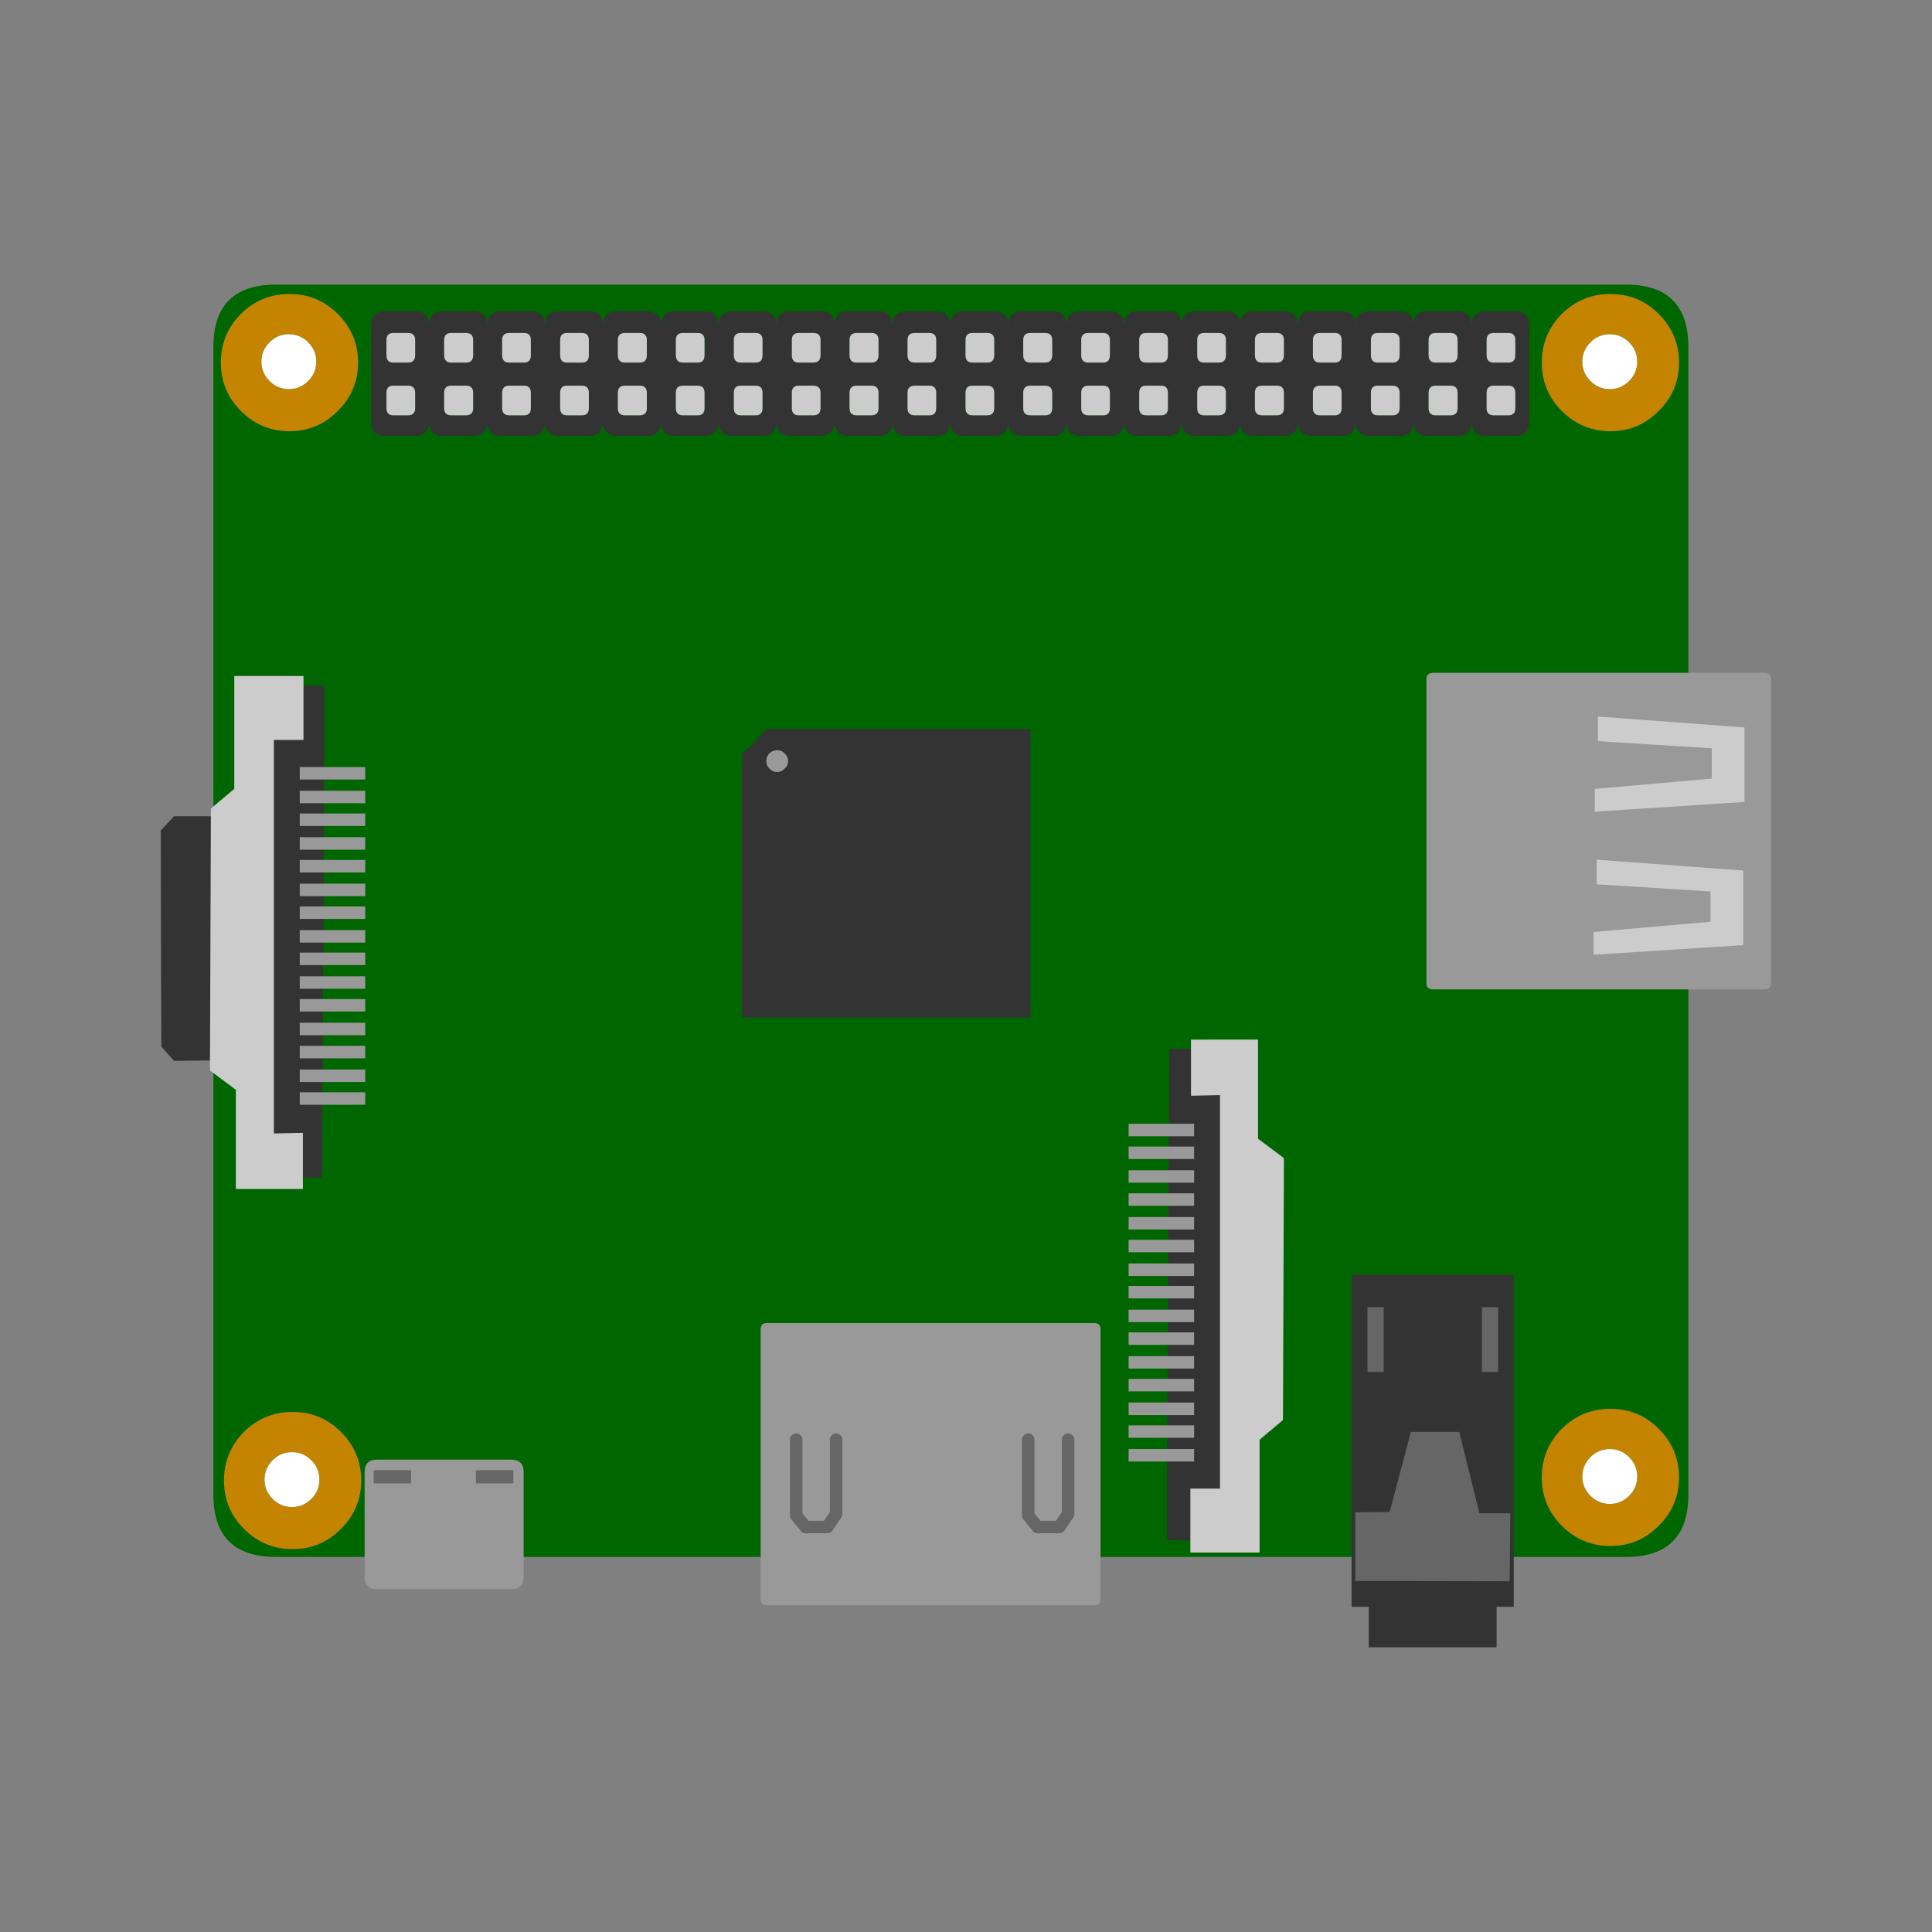 <svg:svg xmlns:dc="http://purl.org/dc/elements/1.1/" xmlns:ns2="http://web.resource.org/cc/" xmlns:rdf="http://www.w3.org/1999/02/22-rdf-syntax-ns#" xmlns:svg="http://www.w3.org/2000/svg" enable-background="new 0 0 269 230" height="309.78" id="Selected_Items" version="1.1" viewBox="-19.715 -37.64 309.78 309.78" width="309.78" x="0px" y="0px" xml:space="preserve">
<svg:rect x="-19.715" y="-37.64" width="309.78" height="309.78" fill="#808080" stroke="none"/>
<svg:path clip-rule="evenodd" d="M241,8c6.667,0,10,3.333,10,10v184c0,6.667-3.333,10-10,10H24.5  c-6.667,0-10-3.333-10-10V18c0-6.667,3.333-10,10-10H241z" fill="#006600" fill-rule="evenodd" />
<svg:g>
	<svg:path clip-rule="evenodd" d="M230.7,12.7c2.166-2.133,4.767-3.2,7.8-3.2s5.616,1.067,7.75,3.2   c2.167,2.167,3.25,4.767,3.25,7.8s-1.083,5.617-3.25,7.75c-2.134,2.167-4.717,3.25-7.75,3.25s-5.634-1.083-7.8-3.25   c-2.134-2.133-3.2-4.717-3.2-7.75S228.566,14.867,230.7,12.7z M242.8,20.35c0-1.2-0.434-2.233-1.3-3.1s-1.9-1.3-3.1-1.3   c-1.2,0-2.233,0.433-3.101,1.3c-0.866,0.867-1.3,1.9-1.3,3.1c0,1.2,0.434,2.233,1.3,3.1c0.867,0.867,1.9,1.3,3.101,1.3   c1.199,0,2.233-0.433,3.1-1.3S242.8,21.55,242.8,20.35z M227.5,199.25c0-3.033,1.066-5.634,3.2-7.8   c1.737-1.711,3.754-2.736,6.05-3.075c0.566-0.083,1.149-0.125,1.75-0.125c3.033,0,5.616,1.066,7.75,3.2   c2.167,2.166,3.25,4.767,3.25,7.8s-1.083,5.616-3.25,7.75c-2.134,2.167-4.717,3.25-7.75,3.25c-0.601,0-1.184-0.042-1.75-0.125   c-2.296-0.346-4.313-1.387-6.05-3.125C228.566,204.866,227.5,202.283,227.5,199.25z M241.5,196c-0.866-0.866-1.9-1.3-3.1-1.3   c-0.591,0-1.141,0.108-1.65,0.325c-0.526,0.209-1.01,0.534-1.45,0.975c-0.866,0.866-1.3,1.9-1.3,3.1c0,1.2,0.434,2.233,1.3,3.101   c0.44,0.44,0.924,0.766,1.45,0.975c0.51,0.217,1.06,0.325,1.65,0.325c1.199,0,2.233-0.434,3.1-1.3c0.866-0.867,1.3-1.9,1.3-3.101   C242.8,197.9,242.366,196.866,241.5,196z M37.7,20.5c0,3.033-1.083,5.617-3.25,7.75c-2.133,2.167-4.717,3.25-7.75,3.25   c-3.034,0-5.633-1.083-7.8-3.25c-2.133-2.133-3.2-4.717-3.2-7.75s1.066-5.633,3.2-7.8c2.167-2.133,4.767-3.2,7.8-3.2   c3.033,0,5.617,1.067,7.75,3.2C36.617,14.867,37.7,17.467,37.7,20.5z M31,20.35c0-1.2-0.433-2.233-1.3-3.1s-1.9-1.3-3.1-1.3   c-1.2,0-2.233,0.433-3.1,1.3s-1.3,1.9-1.3,3.1c0,1.2,0.433,2.233,1.3,3.1s1.9,1.3,3.1,1.3c1.2,0,2.233-0.433,3.1-1.3   S31,21.55,31,20.35z M19.4,191.95c2.167-2.134,4.767-3.2,7.8-3.2c3.033,0,5.617,1.066,7.75,3.2c2.167,2.166,3.25,4.767,3.25,7.8   s-1.083,5.616-3.25,7.75c-2.133,2.167-4.717,3.25-7.75,3.25c-3.034,0-5.633-1.083-7.8-3.25c-2.133-2.134-3.2-4.717-3.2-7.75   S17.267,194.116,19.4,191.95z M31.5,199.6c0-1.199-0.433-2.233-1.3-3.1s-1.9-1.3-3.1-1.3c-1.2,0-2.233,0.434-3.1,1.3   s-1.3,1.9-1.3,3.1c0,1.2,0.433,2.233,1.3,3.101c0.867,0.866,1.9,1.3,3.1,1.3c1.2,0,2.233-0.434,3.1-1.3   C31.067,201.833,31.5,200.8,31.5,199.6z" fill="#C48400" fill-rule="evenodd" />
	<svg:path clip-rule="evenodd" d="M242.8,20.35c0,1.2-0.434,2.233-1.3,3.1s-1.9,1.3-3.1,1.3   c-1.2,0-2.233-0.433-3.101-1.3c-0.866-0.867-1.3-1.9-1.3-3.1c0-1.2,0.434-2.233,1.3-3.1c0.867-0.867,1.9-1.3,3.101-1.3   c1.199,0,2.233,0.433,3.1,1.3S242.8,19.15,242.8,20.35z M241.5,196c0.866,0.866,1.3,1.9,1.3,3.1c0,1.2-0.434,2.233-1.3,3.101   c-0.866,0.866-1.9,1.3-3.1,1.3c-0.591,0-1.141-0.108-1.65-0.325c-0.526-0.209-1.01-0.534-1.45-0.975   c-0.866-0.867-1.3-1.9-1.3-3.101c0-1.199,0.434-2.233,1.3-3.1c0.44-0.44,0.924-0.766,1.45-0.975c0.51-0.217,1.06-0.325,1.65-0.325   C239.6,194.7,240.634,195.134,241.5,196z M31,20.35c0,1.2-0.433,2.233-1.3,3.1s-1.9,1.3-3.1,1.3c-1.2,0-2.233-0.433-3.1-1.3   s-1.3-1.9-1.3-3.1c0-1.2,0.433-2.233,1.3-3.1s1.9-1.3,3.1-1.3c1.2,0,2.233,0.433,3.1,1.3S31,19.15,31,20.35z M31.5,199.6   c0,1.2-0.433,2.233-1.3,3.101c-0.867,0.866-1.9,1.3-3.1,1.3c-1.2,0-2.233-0.434-3.1-1.3c-0.867-0.867-1.3-1.9-1.3-3.101   c0-1.199,0.433-2.233,1.3-3.1s1.9-1.3,3.1-1.3c1.2,0,2.233,0.434,3.1,1.3S31.5,198.4,31.5,199.6z" fill="#FFFFFF" fill-rule="evenodd" />
</svg:g>
<svg:g>
	<svg:path clip-rule="evenodd" d="M206.95,14.5c0.033-1.5,0.783-2.25,2.25-2.25h4.8   c1.467,0,2.217,0.75,2.25,2.25c0.033-1.5,0.783-2.25,2.25-2.25h4.75c1.5,0,2.25,0.767,2.25,2.3v15.4c0,1.533-0.75,2.3-2.25,2.3   h-4.75c-1.467,0-2.217-0.75-2.25-2.25c-0.033,1.5-0.783,2.25-2.25,2.25h-4.8c-1.467,0-2.217-0.75-2.25-2.25   c-0.033,1.5-0.783,2.25-2.25,2.25h-4.8c-1.467,0-2.217-0.75-2.25-2.25c-0.034,1.5-0.784,2.25-2.25,2.25h-4.75   c-1.467,0-2.217-0.75-2.25-2.25c-0.067,1.5-0.817,2.25-2.25,2.25h-4.801c-1.466,0-2.216-0.75-2.25-2.25   c-0.033,1.5-0.783,2.25-2.25,2.25h-4.8c-1.467,0-2.217-0.75-2.25-2.25c-0.033,1.5-0.783,2.25-2.25,2.25h-4.8   c-1.434,0-2.184-0.75-2.25-2.25c-0.033,1.5-0.783,2.25-2.25,2.25h-4.75c-1.467,0-2.217-0.75-2.25-2.25   c-0.033,1.5-0.783,2.25-2.25,2.25h-4.8c-1.467,0-2.217-0.75-2.25-2.25c-0.034,1.5-0.784,2.25-2.25,2.25h-4.8   c-1.467,0-2.217-0.75-2.25-2.25c-0.033,1.5-0.783,2.25-2.25,2.25h-4.75c-1.467,0-2.217-0.75-2.25-2.25   c-0.066,1.5-0.816,2.25-2.25,2.25h-4.8c-1.467,0-2.217-0.75-2.25-2.25c-0.033,1.5-0.783,2.25-2.25,2.25h-4.8   c-1.466,0-2.216-0.75-2.25-2.25c-0.033,1.5-0.783,2.25-2.25,2.25H97.8c-1.466,0-2.233-0.75-2.3-2.25   c-0.033,1.5-0.783,2.25-2.25,2.25H88.5c-1.467,0-2.217-0.75-2.25-2.25c-0.033,1.5-0.783,2.25-2.25,2.25h-4.8   c-1.467,0-2.217-0.75-2.25-2.25c-0.034,1.5-0.784,2.25-2.25,2.25h-4.8c-1.467,0-2.217-0.75-2.25-2.25   c-0.033,1.5-0.783,2.25-2.25,2.25h-4.75c-1.467,0-2.217-0.75-2.25-2.25c-0.033,1.5-0.783,2.25-2.25,2.25h-4.8   c-1.467,0-2.217-0.75-2.25-2.25c-0.033,1.5-0.783,2.25-2.25,2.25h-4.8c-1.5,0-2.25-0.767-2.25-2.3v-15.4c0-1.533,0.75-2.3,2.25-2.3   h4.8c1.467,0,2.217,0.75,2.25,2.25c0.033-1.5,0.783-2.25,2.25-2.25h4.8c1.467,0,2.217,0.75,2.25,2.25   c0.033-1.5,0.783-2.25,2.25-2.25h4.75c1.467,0,2.217,0.75,2.25,2.25c0.033-1.5,0.783-2.25,2.25-2.25h4.8   c1.466,0,2.216,0.75,2.25,2.25c0.033-1.5,0.783-2.25,2.25-2.25H84c1.467,0,2.217,0.75,2.25,2.25c0.033-1.5,0.783-2.25,2.25-2.25   h4.75c1.467,0,2.217,0.75,2.25,2.25c0.067-1.5,0.833-2.25,2.3-2.25h4.75c1.467,0,2.217,0.75,2.25,2.25   c0.034-1.5,0.784-2.25,2.25-2.25h4.8c1.467,0,2.217,0.75,2.25,2.25c0.033-1.5,0.783-2.25,2.25-2.25h4.8   c1.434,0,2.184,0.75,2.25,2.25c0.033-1.5,0.783-2.25,2.25-2.25h4.75c1.467,0,2.217,0.75,2.25,2.25c0.033-1.5,0.783-2.25,2.25-2.25   h4.8c1.466,0,2.216,0.75,2.25,2.25c0.033-1.5,0.783-2.25,2.25-2.25h4.8c1.467,0,2.217,0.75,2.25,2.25   c0.033-1.5,0.783-2.25,2.25-2.25h4.75c1.467,0,2.217,0.75,2.25,2.25c0.066-1.5,0.816-2.25,2.25-2.25h4.8   c1.467,0,2.217,0.75,2.25,2.25c0.033-1.5,0.783-2.25,2.25-2.25h4.8c1.467,0,2.217,0.75,2.25,2.25c0.034-1.5,0.784-2.25,2.25-2.25   h4.801c1.433,0,2.183,0.75,2.25,2.25c0.033-1.5,0.783-2.25,2.25-2.25h4.75c1.466,0,2.216,0.75,2.25,2.25   c0.033-1.5,0.783-2.25,2.25-2.25h4.8C206.167,12.25,206.917,13,206.95,14.5z M200.1,16.9v2.4c0,0.8,0.367,1.2,1.101,1.2h2.35   c0.767,0,1.15-0.4,1.15-1.2v-2.4c0-0.767-0.384-1.15-1.15-1.15h-2.35C200.467,15.75,200.1,16.133,200.1,16.9z M194.3,15.75h-2.35   c-0.767,0-1.15,0.383-1.15,1.15v2.4c0,0.8,0.384,1.2,1.15,1.2h2.35c0.733,0,1.101-0.4,1.101-1.2v-2.4   C195.4,16.133,195.033,15.75,194.3,15.75z M195.4,25.35c0-0.767-0.367-1.15-1.101-1.15h-2.35c-0.767,0-1.15,0.383-1.15,1.15v2.45   c0,0.767,0.384,1.15,1.15,1.15h2.35c0.733,0,1.101-0.383,1.101-1.15V25.35z M200.1,27.8c0,0.767,0.367,1.15,1.101,1.15h2.35   c0.767,0,1.15-0.383,1.15-1.15v-2.45c0-0.767-0.384-1.15-1.15-1.15h-2.35c-0.733,0-1.101,0.383-1.101,1.15V27.8z M210.5,20.5h2.35   c0.767,0,1.15-0.4,1.15-1.2v-2.4c0-0.767-0.384-1.15-1.15-1.15h-2.35c-0.767,0-1.15,0.383-1.15,1.15v2.4   C209.35,20.1,209.733,20.5,210.5,20.5z M209.35,27.8c0,0.767,0.384,1.15,1.15,1.15h2.35c0.767,0,1.15-0.383,1.15-1.15v-2.45   c0-0.767-0.384-1.15-1.15-1.15h-2.35c-0.767,0-1.15,0.383-1.15,1.15V27.8z M222.15,15.75H219.8c-0.767,0-1.149,0.383-1.149,1.15   v2.4c0,0.8,0.383,1.2,1.149,1.2h2.351c0.733,0,1.1-0.4,1.1-1.2v-2.4C223.25,16.133,222.884,15.75,222.15,15.75z M218.65,27.8   c0,0.767,0.383,1.15,1.149,1.15h2.351c0.733,0,1.1-0.383,1.1-1.15v-2.45c0-0.767-0.366-1.15-1.1-1.15H219.8   c-0.767,0-1.149,0.383-1.149,1.15V27.8z M120,15.75h-2.35c-0.767,0-1.15,0.383-1.15,1.15v2.4c0,0.8,0.383,1.2,1.15,1.2H120   c0.767,0,1.15-0.4,1.15-1.2v-2.4C121.15,16.133,120.767,15.75,120,15.75z M116.5,27.8c0,0.767,0.383,1.15,1.15,1.15H120   c0.767,0,1.15-0.383,1.15-1.15v-2.45c0-0.767-0.383-1.15-1.15-1.15h-2.35c-0.767,0-1.15,0.383-1.15,1.15V27.8z M129.3,15.75h-2.35   c-0.767,0-1.15,0.383-1.15,1.15v2.4c0,0.8,0.383,1.2,1.15,1.2h2.35c0.733,0,1.1-0.4,1.1-1.2v-2.4   C130.4,16.133,130.033,15.75,129.3,15.75z M125.8,27.8c0,0.767,0.383,1.15,1.15,1.15h2.35c0.733,0,1.1-0.383,1.1-1.15v-2.45   c0-0.767-0.367-1.15-1.1-1.15h-2.35c-0.767,0-1.15,0.383-1.15,1.15V27.8z M139.7,16.9c0-0.767-0.367-1.15-1.1-1.15h-2.4   c-0.733,0-1.1,0.383-1.1,1.15v2.4c0,0.8,0.367,1.2,1.1,1.2h2.4c0.733,0,1.1-0.4,1.1-1.2V16.9z M135.1,25.35v2.45   c0,0.767,0.367,1.15,1.1,1.15h2.4c0.733,0,1.1-0.383,1.1-1.15v-2.45c0-0.767-0.367-1.15-1.1-1.15h-2.4   C135.467,24.2,135.1,24.583,135.1,25.35z M149,16.9c0-0.767-0.384-1.15-1.15-1.15h-2.35c-0.767,0-1.15,0.383-1.15,1.15v2.4   c0,0.8,0.383,1.2,1.15,1.2h2.35c0.767,0,1.15-0.4,1.15-1.2V16.9z M144.35,27.8c0,0.767,0.383,1.15,1.15,1.15h2.35   c0.767,0,1.15-0.383,1.15-1.15v-2.45c0-0.767-0.384-1.15-1.15-1.15h-2.35c-0.767,0-1.15,0.383-1.15,1.15V27.8z M162.95,19.3   c0,0.8,0.366,1.2,1.1,1.2h2.4c0.733,0,1.1-0.4,1.1-1.2v-2.4c0-0.767-0.366-1.15-1.1-1.15h-2.4c-0.733,0-1.1,0.383-1.1,1.15V19.3z    M153.65,16.9v2.4c0,0.8,0.383,1.2,1.149,1.2h2.351c0.733,0,1.1-0.4,1.1-1.2v-2.4c0-0.767-0.366-1.15-1.1-1.15H154.8   C154.033,15.75,153.65,16.133,153.65,16.9z M153.65,25.35v2.45c0,0.767,0.383,1.15,1.149,1.15h2.351c0.733,0,1.1-0.383,1.1-1.15   v-2.45c0-0.767-0.366-1.15-1.1-1.15H154.8C154.033,24.2,153.65,24.583,153.65,25.35z M162.95,27.8c0,0.767,0.366,1.15,1.1,1.15h2.4   c0.733,0,1.1-0.383,1.1-1.15v-2.45c0-0.767-0.366-1.15-1.1-1.15h-2.4c-0.733,0-1.1,0.383-1.1,1.15V27.8z M172.25,19.3   c0,0.8,0.366,1.2,1.1,1.2h2.351c0.767,0,1.149-0.4,1.149-1.2v-2.4c0-0.767-0.383-1.15-1.149-1.15h-2.351   c-0.733,0-1.1,0.383-1.1,1.15V19.3z M172.25,27.8c0,0.767,0.366,1.15,1.1,1.15h2.351c0.767,0,1.149-0.383,1.149-1.15v-2.45   c0-0.767-0.383-1.15-1.149-1.15h-2.351c-0.733,0-1.1,0.383-1.1,1.15V27.8z M181.5,16.9v2.4c0,0.8,0.384,1.2,1.15,1.2H185   c0.767,0,1.15-0.4,1.15-1.2v-2.4c0-0.767-0.384-1.15-1.15-1.15h-2.35C181.884,15.75,181.5,16.133,181.5,16.9z M181.5,25.35v2.45   c0,0.767,0.384,1.15,1.15,1.15H185c0.767,0,1.15-0.383,1.15-1.15v-2.45c0-0.767-0.384-1.15-1.15-1.15h-2.35   C181.884,24.2,181.5,24.583,181.5,25.35z M51.5,19.3c0,0.8,0.383,1.2,1.15,1.2H55c0.767,0,1.15-0.4,1.15-1.2v-2.4   c0-0.767-0.383-1.15-1.15-1.15h-2.35c-0.767,0-1.15,0.383-1.15,1.15V19.3z M43.35,20.5h2.35c0.767,0,1.15-0.4,1.15-1.2v-2.4   c0-0.767-0.383-1.15-1.15-1.15h-2.35c-0.733,0-1.1,0.383-1.1,1.15v2.4C42.25,20.1,42.617,20.5,43.35,20.5z M42.25,25.35v2.45   c0,0.767,0.367,1.15,1.1,1.15h2.35c0.767,0,1.15-0.383,1.15-1.15v-2.45c0-0.767-0.383-1.15-1.15-1.15h-2.35   C42.617,24.2,42.25,24.583,42.25,25.35z M51.5,27.8c0,0.767,0.383,1.15,1.15,1.15H55c0.767,0,1.15-0.383,1.15-1.15v-2.45   c0-0.767-0.383-1.15-1.15-1.15h-2.35c-0.767,0-1.15,0.383-1.15,1.15V27.8z M60.8,16.9v2.4c0,0.8,0.383,1.2,1.15,1.2h2.35   c0.733,0,1.1-0.4,1.1-1.2v-2.4c0-0.767-0.367-1.15-1.1-1.15h-2.35C61.183,15.75,60.8,16.133,60.8,16.9z M60.8,27.8   c0,0.767,0.383,1.15,1.15,1.15h2.35c0.733,0,1.1-0.383,1.1-1.15v-2.45c0-0.767-0.367-1.15-1.1-1.15h-2.35   c-0.767,0-1.15,0.383-1.15,1.15V27.8z M70.1,19.3c0,0.8,0.367,1.2,1.1,1.2h2.4c0.733,0,1.1-0.4,1.1-1.2v-2.4   c0-0.767-0.367-1.15-1.1-1.15h-2.4c-0.733,0-1.1,0.383-1.1,1.15V19.3z M70.1,27.8c0,0.767,0.367,1.15,1.1,1.15h2.4   c0.733,0,1.1-0.383,1.1-1.15v-2.45c0-0.767-0.367-1.15-1.1-1.15h-2.4c-0.733,0-1.1,0.383-1.1,1.15V27.8z M80.5,20.5h2.35   c0.767,0,1.15-0.4,1.15-1.2v-2.4c0-0.767-0.383-1.15-1.15-1.15H80.5c-0.767,0-1.15,0.383-1.15,1.15v2.4   C79.35,20.1,79.733,20.5,80.5,20.5z M79.35,27.8c0,0.767,0.383,1.15,1.15,1.15h2.35c0.767,0,1.15-0.383,1.15-1.15v-2.45   c0-0.767-0.383-1.15-1.15-1.15H80.5c-0.767,0-1.15,0.383-1.15,1.15V27.8z M88.65,16.9v2.4c0,0.8,0.383,1.2,1.15,1.2h2.35   c0.733,0,1.1-0.4,1.1-1.2v-2.4c0-0.767-0.367-1.15-1.1-1.15H89.8C89.033,15.75,88.65,16.133,88.65,16.9z M88.65,25.35v2.45   c0,0.767,0.383,1.15,1.15,1.15h2.35c0.733,0,1.1-0.383,1.1-1.15v-2.45c0-0.767-0.367-1.15-1.1-1.15H89.8   C89.033,24.2,88.65,24.583,88.65,25.35z M102.55,16.9c0-0.767-0.367-1.15-1.1-1.15h-2.4c-0.733,0-1.1,0.383-1.1,1.15v2.4   c0,0.8,0.367,1.2,1.1,1.2h2.4c0.733,0,1.1-0.4,1.1-1.2V16.9z M102.55,25.35c0-0.767-0.367-1.15-1.1-1.15h-2.4   c-0.733,0-1.1,0.383-1.1,1.15v2.45c0,0.767,0.367,1.15,1.1,1.15h2.4c0.733,0,1.1-0.383,1.1-1.15V25.35z M111.85,19.3v-2.4   c0-0.767-0.383-1.15-1.15-1.15h-2.35c-0.733,0-1.1,0.383-1.1,1.15v2.4c0,0.8,0.367,1.2,1.1,1.2h2.35   C111.467,20.5,111.85,20.1,111.85,19.3z M107.25,27.8c0,0.767,0.367,1.15,1.1,1.15h2.35c0.767,0,1.15-0.383,1.15-1.15v-2.45   c0-0.767-0.383-1.15-1.15-1.15h-2.35c-0.733,0-1.1,0.383-1.1,1.15V27.8z M99.25,83.2c1.033-0.833,2.117-1.9,3.25-3.2   c0.233-0.267,0.45-0.517,0.65-0.75h42.35v46.25H99.25V83.2z" fill="#333333" fill-rule="evenodd" />
	<svg:path clip-rule="evenodd" d="M107.25,27.8v-2.45c0-0.767,0.367-1.15,1.1-1.15h2.35   c0.767,0,1.15,0.383,1.15,1.15v2.45c0,0.767-0.383,1.15-1.15,1.15h-2.35C107.617,28.95,107.25,28.567,107.25,27.8z M111.85,19.3   c0,0.8-0.383,1.2-1.15,1.2h-2.35c-0.733,0-1.1-0.4-1.1-1.2v-2.4c0-0.767,0.367-1.15,1.1-1.15h2.35c0.767,0,1.15,0.383,1.15,1.15   V19.3z M102.55,25.35v2.45c0,0.767-0.367,1.15-1.1,1.15h-2.4c-0.733,0-1.1-0.383-1.1-1.15v-2.45c0-0.767,0.367-1.15,1.1-1.15h2.4   C102.183,24.2,102.55,24.583,102.55,25.35z M102.55,16.9v2.4c0,0.8-0.367,1.2-1.1,1.2h-2.4c-0.733,0-1.1-0.4-1.1-1.2v-2.4   c0-0.767,0.367-1.15,1.1-1.15h2.4C102.183,15.75,102.55,16.133,102.55,16.9z M88.65,25.35c0-0.767,0.383-1.15,1.15-1.15h2.35   c0.733,0,1.1,0.383,1.1,1.15v2.45c0,0.767-0.367,1.15-1.1,1.15H89.8c-0.767,0-1.15-0.383-1.15-1.15V25.35z M88.65,16.9   c0-0.767,0.383-1.15,1.15-1.15h2.35c0.733,0,1.1,0.383,1.1,1.15v2.4c0,0.8-0.367,1.2-1.1,1.2H89.8c-0.767,0-1.15-0.4-1.15-1.2V16.9   z M79.35,27.8v-2.45c0-0.767,0.383-1.15,1.15-1.15h2.35c0.767,0,1.15,0.383,1.15,1.15v2.45c0,0.767-0.383,1.15-1.15,1.15H80.5   C79.733,28.95,79.35,28.567,79.35,27.8z M80.5,20.5c-0.767,0-1.15-0.4-1.15-1.2v-2.4c0-0.767,0.383-1.15,1.15-1.15h2.35   c0.767,0,1.15,0.383,1.15,1.15v2.4c0,0.8-0.383,1.2-1.15,1.2H80.5z M70.1,27.8v-2.45c0-0.767,0.367-1.15,1.1-1.15h2.4   c0.733,0,1.1,0.383,1.1,1.15v2.45c0,0.767-0.367,1.15-1.1,1.15h-2.4C70.467,28.95,70.1,28.567,70.1,27.8z M70.1,19.3v-2.4   c0-0.767,0.367-1.15,1.1-1.15h2.4c0.733,0,1.1,0.383,1.1,1.15v2.4c0,0.8-0.367,1.2-1.1,1.2h-2.4C70.467,20.5,70.1,20.1,70.1,19.3z    M60.8,27.8v-2.45c0-0.767,0.383-1.15,1.15-1.15h2.35c0.733,0,1.1,0.383,1.1,1.15v2.45c0,0.767-0.367,1.15-1.1,1.15h-2.35   C61.183,28.95,60.8,28.567,60.8,27.8z M60.8,16.9c0-0.767,0.383-1.15,1.15-1.15h2.35c0.733,0,1.1,0.383,1.1,1.15v2.4   c0,0.8-0.367,1.2-1.1,1.2h-2.35c-0.767,0-1.15-0.4-1.15-1.2V16.9z M51.5,27.8v-2.45c0-0.767,0.383-1.15,1.15-1.15H55   c0.767,0,1.15,0.383,1.15,1.15v2.45c0,0.767-0.383,1.15-1.15,1.15h-2.35C51.883,28.95,51.5,28.567,51.5,27.8z M42.25,25.35   c0-0.767,0.367-1.15,1.1-1.15h2.35c0.767,0,1.15,0.383,1.15,1.15v2.45c0,0.767-0.383,1.15-1.15,1.15h-2.35   c-0.733,0-1.1-0.383-1.1-1.15V25.35z M43.35,20.5c-0.733,0-1.1-0.4-1.1-1.2v-2.4c0-0.767,0.367-1.15,1.1-1.15h2.35   c0.767,0,1.15,0.383,1.15,1.15v2.4c0,0.8-0.383,1.2-1.15,1.2H43.35z M51.5,19.3v-2.4c0-0.767,0.383-1.15,1.15-1.15H55   c0.767,0,1.15,0.383,1.15,1.15v2.4c0,0.8-0.383,1.2-1.15,1.2h-2.35C51.883,20.5,51.5,20.1,51.5,19.3z M181.5,25.35   c0-0.767,0.384-1.15,1.15-1.15H185c0.767,0,1.15,0.383,1.15,1.15v2.45c0,0.767-0.384,1.15-1.15,1.15h-2.35   c-0.767,0-1.15-0.383-1.15-1.15V25.35z M181.5,16.9c0-0.767,0.384-1.15,1.15-1.15H185c0.767,0,1.15,0.383,1.15,1.15v2.4   c0,0.8-0.384,1.2-1.15,1.2h-2.35c-0.767,0-1.15-0.4-1.15-1.2V16.9z M172.25,27.8v-2.45c0-0.767,0.366-1.15,1.1-1.15h2.351   c0.767,0,1.149,0.383,1.149,1.15v2.45c0,0.767-0.383,1.15-1.149,1.15h-2.351C172.616,28.95,172.25,28.567,172.25,27.8z    M172.25,19.3v-2.4c0-0.767,0.366-1.15,1.1-1.15h2.351c0.767,0,1.149,0.383,1.149,1.15v2.4c0,0.8-0.383,1.2-1.149,1.2h-2.351   C172.616,20.5,172.25,20.1,172.25,19.3z M162.95,27.8v-2.45c0-0.767,0.366-1.15,1.1-1.15h2.4c0.733,0,1.1,0.383,1.1,1.15v2.45   c0,0.767-0.366,1.15-1.1,1.15h-2.4C163.316,28.95,162.95,28.567,162.95,27.8z M153.65,25.35c0-0.767,0.383-1.15,1.149-1.15h2.351   c0.733,0,1.1,0.383,1.1,1.15v2.45c0,0.767-0.366,1.15-1.1,1.15H154.8c-0.767,0-1.149-0.383-1.149-1.15V25.35z M153.65,16.9   c0-0.767,0.383-1.15,1.149-1.15h2.351c0.733,0,1.1,0.383,1.1,1.15v2.4c0,0.8-0.366,1.2-1.1,1.2H154.8c-0.767,0-1.149-0.4-1.149-1.2   V16.9z M162.95,19.3v-2.4c0-0.767,0.366-1.15,1.1-1.15h2.4c0.733,0,1.1,0.383,1.1,1.15v2.4c0,0.8-0.366,1.2-1.1,1.2h-2.4   C163.316,20.5,162.95,20.1,162.95,19.3z M144.35,27.8v-2.45c0-0.767,0.383-1.15,1.15-1.15h2.35c0.767,0,1.15,0.383,1.15,1.15v2.45   c0,0.767-0.384,1.15-1.15,1.15h-2.35C144.733,28.95,144.35,28.567,144.35,27.8z M149,16.9v2.4c0,0.8-0.384,1.2-1.15,1.2h-2.35   c-0.767,0-1.15-0.4-1.15-1.2v-2.4c0-0.767,0.383-1.15,1.15-1.15h2.35C148.616,15.75,149,16.133,149,16.9z M135.1,25.35   c0-0.767,0.367-1.15,1.1-1.15h2.4c0.733,0,1.1,0.383,1.1,1.15v2.45c0,0.767-0.367,1.15-1.1,1.15h-2.4c-0.733,0-1.1-0.383-1.1-1.15   V25.35z M139.7,16.9v2.4c0,0.8-0.367,1.2-1.1,1.2h-2.4c-0.733,0-1.1-0.4-1.1-1.2v-2.4c0-0.767,0.367-1.15,1.1-1.15h2.4   C139.333,15.75,139.7,16.133,139.7,16.9z M125.8,27.8v-2.45c0-0.767,0.383-1.15,1.15-1.15h2.35c0.733,0,1.1,0.383,1.1,1.15v2.45   c0,0.767-0.367,1.15-1.1,1.15h-2.35C126.183,28.95,125.8,28.567,125.8,27.8z M129.3,15.75c0.733,0,1.1,0.383,1.1,1.15v2.4   c0,0.8-0.367,1.2-1.1,1.2h-2.35c-0.767,0-1.15-0.4-1.15-1.2v-2.4c0-0.767,0.383-1.15,1.15-1.15H129.3z M116.5,27.8v-2.45   c0-0.767,0.383-1.15,1.15-1.15H120c0.767,0,1.15,0.383,1.15,1.15v2.45c0,0.767-0.383,1.15-1.15,1.15h-2.35   C116.883,28.95,116.5,28.567,116.5,27.8z M120,15.75c0.767,0,1.15,0.383,1.15,1.15v2.4c0,0.8-0.383,1.2-1.15,1.2h-2.35   c-0.767,0-1.15-0.4-1.15-1.2v-2.4c0-0.767,0.383-1.15,1.15-1.15H120z M218.65,27.8v-2.45c0-0.767,0.383-1.15,1.149-1.15h2.351   c0.733,0,1.1,0.383,1.1,1.15v2.45c0,0.767-0.366,1.15-1.1,1.15H219.8C219.033,28.95,218.65,28.567,218.65,27.8z M222.15,15.75   c0.733,0,1.1,0.383,1.1,1.15v2.4c0,0.8-0.366,1.2-1.1,1.2H219.8c-0.767,0-1.149-0.4-1.149-1.2v-2.4c0-0.767,0.383-1.15,1.149-1.15   H222.15z M209.35,27.8v-2.45c0-0.767,0.384-1.15,1.15-1.15h2.35c0.767,0,1.15,0.383,1.15,1.15v2.45c0,0.767-0.384,1.15-1.15,1.15   h-2.35C209.733,28.95,209.35,28.567,209.35,27.8z M210.5,20.5c-0.767,0-1.15-0.4-1.15-1.2v-2.4c0-0.767,0.384-1.15,1.15-1.15h2.35   c0.767,0,1.15,0.383,1.15,1.15v2.4c0,0.8-0.384,1.2-1.15,1.2H210.5z M200.1,27.8v-2.45c0-0.767,0.367-1.15,1.101-1.15h2.35   c0.767,0,1.15,0.383,1.15,1.15v2.45c0,0.767-0.384,1.15-1.15,1.15h-2.35C200.467,28.95,200.1,28.567,200.1,27.8z M195.4,25.35v2.45   c0,0.767-0.367,1.15-1.101,1.15h-2.35c-0.767,0-1.15-0.383-1.15-1.15v-2.45c0-0.767,0.384-1.15,1.15-1.15h2.35   C195.033,24.2,195.4,24.583,195.4,25.35z M194.3,15.75c0.733,0,1.101,0.383,1.101,1.15v2.4c0,0.8-0.367,1.2-1.101,1.2h-2.35   c-0.767,0-1.15-0.4-1.15-1.2v-2.4c0-0.767,0.384-1.15,1.15-1.15H194.3z M200.1,16.9c0-0.767,0.367-1.15,1.101-1.15h2.35   c0.767,0,1.15,0.383,1.15,1.15v2.4c0,0.8-0.384,1.2-1.15,1.2h-2.35c-0.733,0-1.101-0.4-1.101-1.2V16.9z" fill="#CCCCCC" fill-rule="evenodd" />
</svg:g>
<svg:path clip-rule="evenodd" d="M106.65,84.4c0,0.467-0.183,0.867-0.55,1.2  c-0.333,0.367-0.733,0.55-1.2,0.55s-0.883-0.183-1.25-0.55c-0.333-0.333-0.5-0.733-0.5-1.2s0.167-0.883,0.5-1.25  c0.367-0.333,0.783-0.5,1.25-0.5s0.867,0.167,1.2,0.5C106.467,83.517,106.65,83.933,106.65,84.4z" fill="#999999" fill-rule="evenodd" />
<svg:g>
	<svg:path clip-rule="evenodd" d="M263.15,70.25c0.733,0,1.1,0.333,1.1,1V120c0,0.667-0.366,1-1.1,1   H210.1c-0.733,0-1.1-0.333-1.1-1V71.25c0-0.667,0.366-1,1.1-1H263.15z M62.25,196.4c1.333,0,2,0.666,2,2v16.75c0,1.333-0.667,2-2,2   h-21.5c-1.333,0-2-0.667-2-2V198.4c0-1.334,0.667-2,2-2H62.25z M155.75,174.5c0.667,0,1,0.333,1,1v43.25c0,0.667-0.333,1-1,1h-52.5   c-0.667,0-1-0.333-1-1V175.5c0-0.667,0.333-1,1-1H155.75z" fill="#999999" fill-rule="evenodd" />
	<svg:path clip-rule="evenodd" d="M223,166.75V220h-2.75v6.5h-20.5V220H197v-53.25H223z M32.2,72.35   c0.066,0,0.033,13.133-0.1,39.4c-0.067,13.1-0.15,26.217-0.25,39.35l-12.5,0.15l-0.5-18.95L8.2,132.4l-2-2.25L6.1,95.55l2.1-2.25   h11.15l0.1-21.2L32.2,72.35z M167.8,130.55l12.5-0.149l0.5,18.949l2-0.1l2,2.25l0.101,34.6l-2.101,2.25h-2.5l-0.1,21.2l-12.75-0.25   c-0.066,0-0.033-13.133,0.1-39.399C167.616,156.8,167.7,143.684,167.8,130.55z" fill="#333333" fill-rule="evenodd" />
	
		<svg:path clip-rule="evenodd" d="   M32.2,72.35L19.45,72.1l-0.1,21.2H8.2l-2.1,2.25l0.1,34.601l2,2.25l10.65-0.101l0.5,18.95l12.5-0.15   c0.1-13.133,0.183-26.25,0.25-39.35C32.233,85.483,32.267,72.35,32.2,72.35z" fill="none" fill-rule="evenodd" stroke="#333333" stroke-linecap="round" stroke-linejoin="round" stroke-miterlimit="3" stroke-width="0.1" />
</svg:g>
<svg:g>
	<svg:path clip-rule="evenodd" d="M260,90.95l-24,1.55v-3.65l18.75-1.65v-4.85L236.5,81.2v-3.95   L260,79V90.95z M235.8,111.8l18.75-1.65v-4.85l-18.25-1.15v-3.95l23.5,1.75v11.95l-24,1.55V111.8z M17.85,70.75h11.1V81H24.2v63.1   l4.65-0.1v9H18.1v-15.9l-4.15-3.1l0.15-42l3.75-3.15V70.75z M182,129.05v15.9l4.15,3.1l-0.15,42l-3.75,3.15v18.1h-11.1v-10.25h4.75   v-63.1l-4.65,0.1v-9H182z" fill="#CCCCCC" fill-rule="evenodd" />
	<svg:path clip-rule="evenodd" d="M220.5,171.95v10.399h-2.6V171.95H220.5z M202.15,171.95v10.399   h-2.601V171.95H202.15z M197.6,204.85l5.5-0.05l3.4-12.85h7.75L217.5,205h4.95l-0.101,10.9l-24.75-0.051V204.85z M46.2,198.1v2.101   h-6V198.1H46.2z M56.6,198.1h6v2.101h-6V198.1z" fill="#666666" fill-rule="evenodd" />
	<svg:path clip-rule="evenodd" d="M38.85,87.35h-10.5v-2h10.5V87.35z M38.85,91.15h-10.5v-2h10.5   V91.15z M38.85,98.6h-10.5v-2h10.5V98.6z M38.85,94.8h-10.5v-2h10.5V94.8z M38.85,109.7h-10.5v-2h10.5V109.7z M38.85,106.05h-10.5   v-2h10.5V106.05z M38.85,124.55h-10.5v-2h10.5V124.55z M38.85,113.5h-10.5v-2h10.5V113.5z M38.85,117.1h-10.5v-2h10.5V117.1z    M38.85,120.9h-10.5v-2h10.5V120.9z M38.85,102.25h-10.5v-2h10.5V102.25z M28.35,130.05h10.5v2h-10.5V130.05z M28.35,133.85h10.5v2   h-10.5V133.85z M28.35,137.5h10.5v2h-10.5V137.5z M161.25,146.2h10.5v2h-10.5V146.2z M161.25,142.55h10.5v2h-10.5V142.55z    M171.75,150v2h-10.5v-2H171.75z M171.75,159.5h-10.5v-2h10.5V159.5z M171.75,155.7h-10.5v-2h10.5V155.7z M171.75,163.15h-10.5v-2   h10.5V163.15z M161.25,172.35h10.5v2h-10.5V172.35z M161.25,168.55h10.5v2h-10.5V168.55z M161.25,164.95h10.5v2h-10.5V164.95z    M171.75,176v2h-10.5v-2H171.75z M171.75,185.45h-10.5v-2h10.5V185.45z M171.75,181.8h-10.5v-2h10.5V181.8z M161.25,194.7h10.5v2   h-10.5V194.7z M161.25,190.9h10.5v2h-10.5V190.9z M161.25,187.25h10.5v2h-10.5V187.25z M38.85,128.35h-10.5v-2h10.5V128.35z" fill="#999999" fill-rule="evenodd" />
	
		<svg:path clip-rule="evenodd" d="   M107.95,193.2v12.149l1.5,1.851h3.5l1.4-2.101V193.2 M145.15,193.2v12.149l1.5,1.851h3.5l1.399-2.101V193.2" fill="none" fill-rule="evenodd" stroke="#666666" stroke-linecap="round" stroke-linejoin="round" stroke-miterlimit="3" stroke-width="2" />
</svg:g>
</svg:svg>